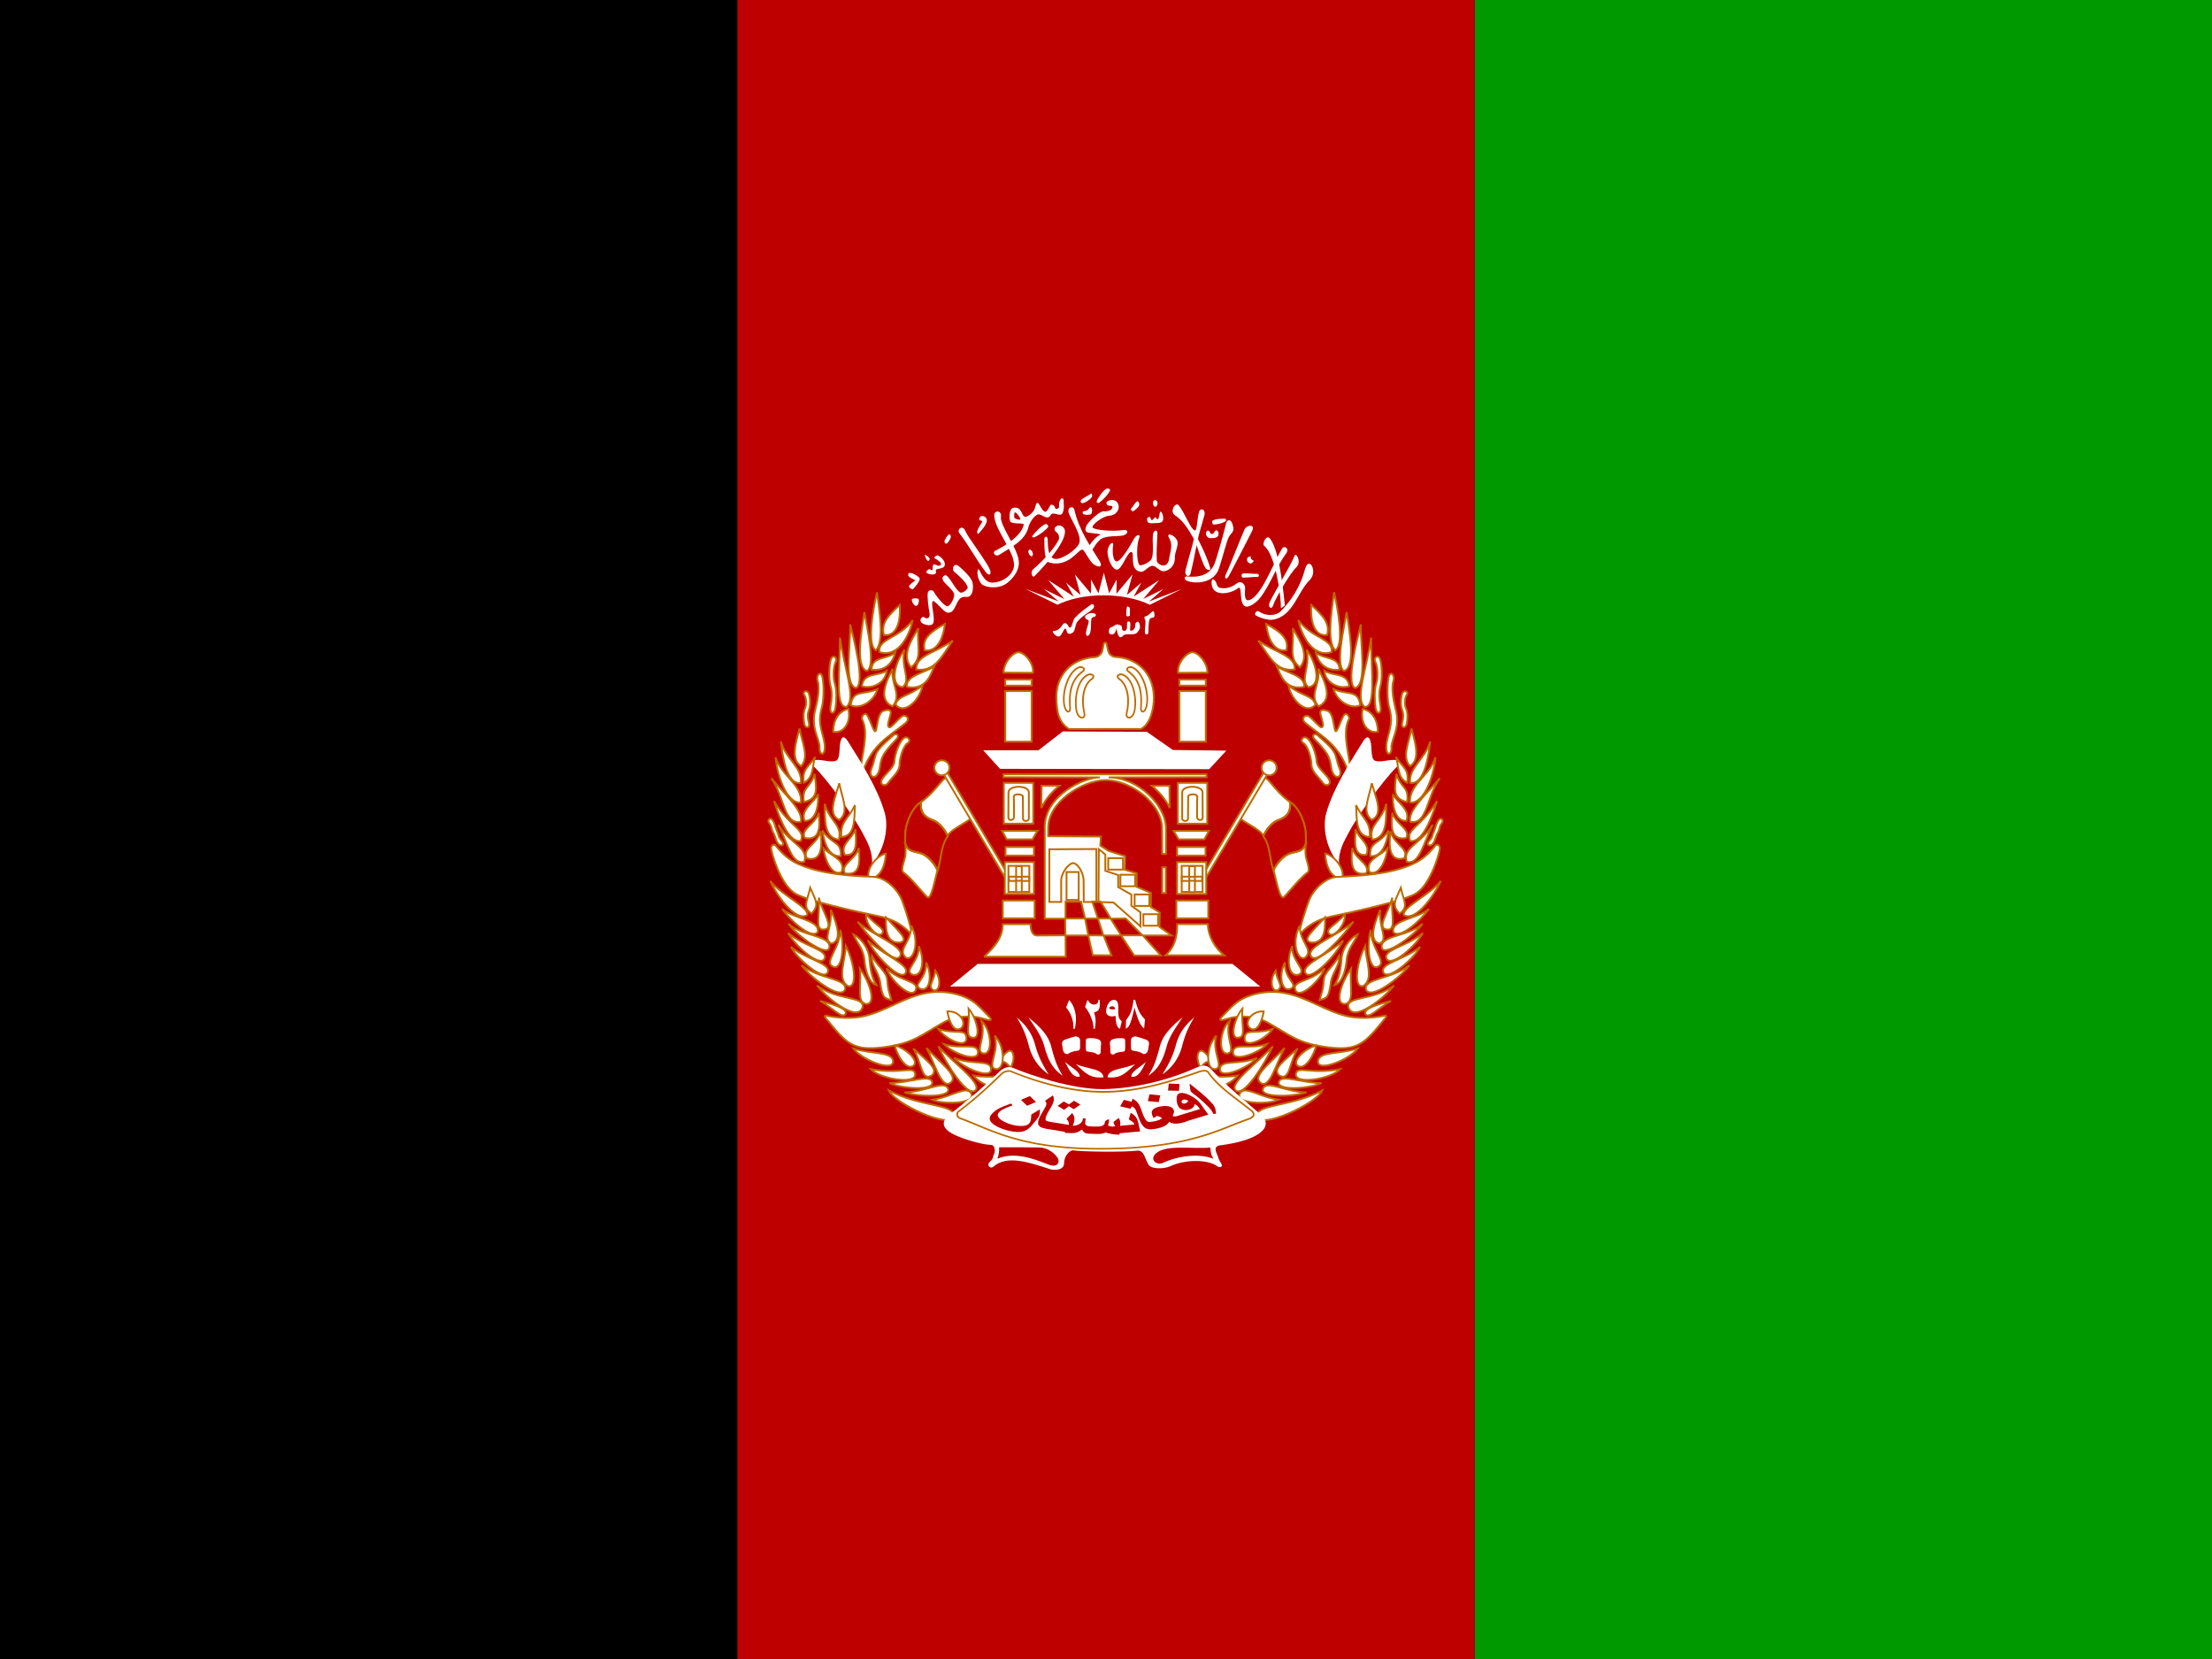 <svg xmlns="http://www.w3.org/2000/svg" xmlns:xlink="http://www.w3.org/1999/xlink" width="640" height="480"><g fill-rule="evenodd" stroke-width="1pt"><path d="M0 0h640v480H0z"/><path fill="#090" d="M426.662 0H640v480H426.662z"/><path fill="#bf0000" d="M213.336 0h213.34v480h-213.34z"/></g><g fill="#fff" fill-rule="evenodd" stroke="#bd6b00" stroke-width=".5" transform="translate(.961 27.311) scale(1.063)"><path d="M319.5 225.84l8.354.001c.031 3.157 1.881 6.549 4.48 8.493h-16.008c2.505-2.271 3.19-4.963 3.174-8.494z"/><path d="M266.71 178.53l4.574 5.04 56.934.093 4.668-5.04-14.56-.186-7.094-4.947-22.868-.093-6.627 5.133H266.71z" stroke="none"/><path d="M290.02 172.74l19.66-.02c2.662-1.408 3.492-5.902 3.479-8.416-.037-7.429-5.233-10.991-10.447-11.18-.781-.04-1.688-.648-1.895-1.36-.514-1.613-.381-2.641-.944-2.584-.5-.007-.353.94-.799 2.453-.245.752-1.09 1.494-1.934 1.537-6.49.324-10.676 5.062-10.513 11.134.11 4.015.577 6.413 3.393 8.437z"/><path d="M257.66 242.83h84.469l-7.56-6.16H265.22l-7.56 6.16z" stroke="none"/><path d="M296.39 219.69l1.54 4.62h3.499l-2.799-4.621h-2.24zm-1.96 4.62l.887 4.573 4.106.046-1.493-4.62h-3.5zm6.953.046l2.847 4.527h5.834l-4.573-4.575-4.107.048zm-34.44 10.36c3.095-2.878 5.07-5.335 5.086-8.866h7.56c.015 1.976.73 3.157 1.82 3.08l7.654-.047-.046-4.527h-5.554l-.001-24.688c-.202-8.726 10.609-13.813 15.028-13.767l-26.275-.046v-.793h55.255l.047.793-26.647.046c7.902.016 15.524 7.5 15.587 13.815v7h-1.028l-.046-6.906c0-6.908-8.7-13.363-15.681-13.161-6.037.173-15.4 5.927-15.307 13.115v2.146l14.327.094-.14 2.472 2.25 1.436 4.486 1.43-.065 3.71 3.213.947.028 3.706 3.855 1.654v3.836l2.445 1.507-.112 3.895 3.314 2.333h-7.84l4.9 5.46h-7.234l-3.594-5.46h-4.76l2.147 5.413-5.085-.046-1.215-5.367h-6.206l.046 5.786h-22.214zm22.168-14.98v4.572h5.32l-1.075-4.573h-4.245z"/><path fill="none" d="M289.39 211.66h3.313v7.607h-3.313z"/><path fill="none" d="M284.71 219.8h3.234l-.02-5.597c-.042-2.433 2.142-4.885 3.187-4.967 1.159-.044 2.867 2.297 2.924 4.776l.047 5.806 3.43-.007v-14.41l-12.802.067V219.8zm25.59 3.34h4.014v3.127H310.3zm-2.38-5.37h4.014v3.127h-4.014zm-3.87-5.37h4.014v3.127h-4.014zm-3.31-4.52h4.014v3.127h-4.014z"/><path fill="none" d="M298.08 219.82l4.106.14 7.327 6.487v-3.827l-2.473-1.773v-3.034l-3.594-2.052v-3.268l-3.5-1.166v-4.434l-1.774-1.447-.092 14.374z"/><path d="M315.43 210.35h.98v7.047h-.98z"/><g id="a"><path d="M257.32 186.53c-1.234-1.982-2.712 2.749-7.788 6.27-2.363 1.609-4.009 5.894-4.025 8.713-.077 1.937.216 3.868 0 5.741-.137 1.186-1.372 3.816-.527 4.489 2.234 1.66 5.126 5.43 6.467 6.731 1.16 1.017 2.165-5.248 3.036-8.051.933-3.005.515-6.596 3.102-9.372 1.834-1.875 6.46-3.72 5.94-4.554l-6.205-9.967z"/><path fill="#bf0000" d="M257.06 201.88a10.09 10.09 0 0 0-1.656-2.594c-.699-.792-1.525-1.457-2.438-1.781-.881-.325-1.779-.751-2.406-1.531a3.645 3.645 0 0 1-.719-1.469c-.124-.544-.123-1.21-.03-1.969-.11.08-.169.172-.282.25-2.363 1.608-4.016 5.9-4.031 8.719a28.487 28.487 0 0 0 0 2.313c.175.485.343.955.593 1.25.326.383.714.636 1.125.812.824.352 1.775.425 2.657.75.912.324 1.851 1.058 2.656 1.938a10.51 10.51 0 0 1 1.75 2.656c.066-.243.154-.604.219-.813.845-2.721.697-5.889 2.562-8.531z"/><path fill="none" d="M249.82 192.39c-.484 3.356 1.385 4.473 3.148 5.123 1.825.648 3.322 2.606 4.093 4.378M245.3 203.44c.77 2.893 2.798 2.531 4.561 3.181 1.826.649 3.745 2.957 4.516 4.729"/><path d="M255.61 184.48l.925-.594 17.752 29.898-.924.594-17.753-29.898z"/><path d="M257.52 183.29a2.046 2.046 0 1 1-4.092 0 2.046 2.046 0 1 1 4.092 0zm15.18-24.02h7.194v1.65H272.7zm0 3.13h7.194v13.784H272.7zm-.44-5.01l7.98.047c.312-2.706-2.39-5.63-3.966-5.6-1.56.076-4.076 2.956-4.014 5.553z"/><path fill="#bd6b00" stroke="none" d="M292.62 155.76c-1.521.64-2.688 2.377-3.406 4.375-.719 1.998-.992 4.267-.656 6.094v.031c.127.63.3 1.083.5 1.406.199.324.422.514.687.563.265.049.514-.093.656-.313.143-.22.212-.509.188-.844-.144-1.878-.135-3.732.312-5.406.448-1.674 1.338-3.164 2.97-4.375.294-.216.463-.463.5-.719.035-.255-.1-.474-.282-.625-.364-.301-.938-.407-1.469-.187zm.156.438c.37-.154.842-.064 1.031.093.095.079.106.133.094.219-.012.086-.077.234-.312.406-1.713 1.272-2.657 2.872-3.125 4.625-.47 1.754-.459 3.66-.313 5.563a.927.927 0 0 1-.125.562c-.07.108-.107.14-.187.125-.081-.015-.248-.117-.407-.375-.158-.257-.317-.656-.437-1.25-.315-1.714-.037-3.947.656-5.875.694-1.927 1.803-3.538 3.125-4.094z"/><path fill="#bd6b00" stroke="none" d="M295.19 157.73c-1.52.639-2.501 2.292-3.031 4.188-.53 1.895-.614 4.065-.281 5.874.26 1.284.934 1.962 1.593 2.063.33.05.648-.08.844-.344.196-.264.26-.619.156-1.062-.372-1.498-.515-3.366-.25-5.063.266-1.696.94-3.211 2.22-4.125.295-.215.463-.463.5-.719.035-.255-.1-.505-.282-.656-.364-.302-.937-.376-1.469-.156zm.188.438c.37-.154.81-.064 1 .093.094.079.137.134.125.219-.012.085-.109.235-.344.406-1.412 1.009-2.129 2.664-2.406 4.438-.278 1.773-.105 3.664.28 5.218.083.354.001.592-.093.72-.094.127-.214.185-.406.155-.384-.059-.983-.554-1.219-1.718-.318-1.732-.227-3.868.281-5.688.509-1.82 1.457-3.287 2.781-3.844z"/><path d="M272.31 187.39h8.027v11.107h-8.027zm.47 17.46h7.747v2.333h-7.747zm-.19 4.1h7.933v8.68h-7.933zm-.56 10.46h8.68v4.853h-8.68zm1.07-16.65h6.995l1.387-2.31h-9.636l1.254 2.31zm9.43-8.51l.066-6.071h4.818c-1.893 1.561-3.652 3.454-4.884 6.071z"/><path fill="none" d="M273.56 196.74c.048 1.299 1.518.72 1.518.066 0-2.004.027-4.17-.053-5.588-.01-1.045 2.49-.783 2.476-.14.01 1.692.029 4.012.038 5.992-.018.964 1.615.88 1.593 0-.01-2.212-.011-5.425 0-7.052.014-2.096-5.502-2.05-5.545-.047.002 1.645-.03 4.59-.027 6.769zm.01 13.24h5.694v7.094h-5.694z"/><path d="M277.21 212.92h2.007v1.167h-2.007zm-3.5 0h1.96v1.167h-1.96z"/><path d="M275.67 210.07h1.54v2.893h-1.54zm0 3.97h1.54v3.08h-1.54zm-31.68-75.07c.356 5.567-1.371 8.623-4.32 8.158-.812-3.088 1.036-5.16 4.32-8.158zm-6.47 12.34c-2.621-1.333-.73-11.513.276-15.78.744 5.497 1.99 13.309-.276 15.78z"/><path d="M238.45 151.79c4.406 1.533 7.894-3.212 9.073-8.708-3.636 5.019-9.554 5.025-9.073 8.708zm-3.34 5.14c-3.445-.91-1.37-11.71-.744-16.03.757 4.462 3.132 14.552.744 16.03zm1.18-.34c.192-3.725 3.905-2.648 6.468-4.636-.418 1.86-1.994 5.16-6.468 4.636zm-4.22 4.99c-3.414-.921-1.362-12.544-1.555-17.329 1 4.135 4.17 16.209 1.555 17.329zm1.59-.5c2.797.91 6.501-.908 6.793-4.239-2.409 1.635-6.254.385-6.793 4.239z"/><path d="M229.52 166.71c-3.265.26-1.804-9.638-1.802-18.857 1.2 8.617 4.467 16.505 1.802 18.857z"/><path d="M230.65 166.26c2.205 1.106 6.156-.662 7.284-4.387-3.984 1.733-6.648.04-7.284 4.387zm25.63-22.13c-.58 4.829-2.554 7.638-5.503 7.174-.812-3.088 1.579-5.062 5.503-7.174zm-7.8 12.39c4.898.695 6.662-3.064 9.96-7.87-4.621 3.344-10.146 4.039-9.96 7.87z"/><path d="M247.09 155.97c-2.67-3.204-.09-7.228 1.95-10.657-.438 5.102 1.3 7.94-1.95 10.657zm-1.18 5.29c-.301-3.134 5.038-3.83 7.452-5.572-.812 1.811-2.043 6.687-7.452 5.572z"/><path d="M244.79 161.33c-3.691-.418-2.159-6.686.487-10.17-1.114 4.807 1.95 8.15-.487 10.17z"/><path d="M242.01 166.55c-4.202-1.858-1.509-7.127.07-10.238-.673 4.086 2.693 7.196-.07 10.238z"/><path d="M242.84 166.06c2.205 2.879 6.501-.859 7.383-5.224-3.738 3.112-6.5 2.6-7.383 5.224zm-9.6 20.26c-.432-4.287 2.793-12.084.504-16.24-.312-.571.685-2.087 1.33-1.167 1.006 1.468 2.04 5.652 2.473 4.107.459-1.68.53-4.65 2.017-5.228.949-.338 2.29-.559 1.924.934-.363 1.436-1.177 3.42-.275 3.547.523.078 2.03-1.954 3.3-2.893 1.022-.838 2.548.473 1.053 1.726-4.861 4.037-9.57 5.854-12.326 15.214zm-8.73 64.53c-.57-.11-1.352-.303-.64.584 5.678 6.996 7.321 8.924 15.602 7.94 8.365-1.102 10.357-3.364 16.214-6.65 3.129-1.836 7.703-2.243 11.17-1.106 1.614.528 2.59.56 1.434-.599-1.158-1.157-2.525-2.73-3.949-3.815-3.118-2.394-8.407-3.432-12.723-2.662-6.104.958-11.148 4.845-17.176 6.313-3.167.723-6.64.614-9.931-.005zm47.79 12.5c1.056.131 1.725 2.177 2.245.792.881-2.242.264-4.026-.727-3.829-1.17.312-3.147 2.934-1.518 3.037z"/><path stroke="none" d="M220.6 182.92c-1.215-1.269-.864-1.754.933-1.774 1.425-.09 4.25.873 5.32.093.983-.713.592-3.738 1.028-5.133.19-.778.735-1.999 1.96-.093 3.622 5.804 8.146 12.773 10.08 19.6 1.057 3.826.062 9.8-3.454 13.814.124-3.423-1.152-5.725-2.707-8.587-1.921-3.762-9.057-13.951-13.16-17.92z"/><path d="M235.53 213.44c3.983.02 4.667-5.32 4.667-6.813-1.96.373-5.414 3.64-4.667 6.813zm34.42 51.82c2.833.645 2.794-6.178-.1-9.07 1.274 4.382-2.128 8.388.1 9.07zm-1.1-.06c.187 3.243-7.959-.424-10.052-2.946 4.813 2.044 9.815.352 10.052 2.946zm-3.57-4.63c.291 3.141-7.064.38-9.238-2.074 4.83 1.56 8.917-.511 9.238 2.074zm1.35.44c2.833.645 2.374-6.412-.38-8.837 1.322 4.71-1.848 8.155.38 8.837zm-2.98-4.29c2.833.645 1.207-5.431-.893-7.857.341 4.43-1.055 7.502.893 7.857zm-1.5-.02c.292 3.235-5.43.751-7.65-2.309 4.782 1.561 7.329-.276 7.65 2.309zm-1.56-2.46c1.856-1.334-.113-4.863-3.645-4.645.346 2.132 1.566 5.88 3.645 4.645zm13.95 14.63c.187 3.243-7.96 1.63-10.519-1.825 5.139.97 10.281-.769 10.519 1.825zm-32.36-5.8c.292 3.235-8.602-.322-10.823-3.383 4.783 1.561 10.502.798 10.823 3.383zm5.45 1.38c1.856-1.334-1.933-4.77-4.951-5.578.346 2.131 2.872 6.813 4.951 5.578zm.57 2.24c.199 2.908-9.537 1.313-12.084-1.374 8.377 1.514 11.81-1.117 12.084 1.374z"/><path d="M252.76 268.63c1.08 2.701-8.264 2.042-11.545.471 5.301-.046 10.802-2.353 11.545-.471z"/><path d="M257.13 270.6c1.034 2.421-7.61 2.369-11.824 1.03 5.581-.045 10.801-3.426 11.824-1.03zm6.29 1.3c1.531 2.865-7.588 3.143-10.547 1.733 5.273-.725 9.242-3.988 10.547-1.733zm-10.68-4.9c-2.901 1.83-2.746-3.564-5.053-7.3 3.625 3.302 7.02 5.556 5.053 7.3z"/><path d="M257.88 268.94c-2.433 2.156-4.379-5.246-6.594-9.399 3.58 3.954 8.84 7.609 6.594 9.399zm6.8 2.06c-2.06 2.389-8.02-7.018-10.187-11.919 3.3 3.815 11.826 9.895 10.187 11.919zm-5.8 7.18c-1.028 3.632-16.192-3.423-17.885-7.079 8.677 4.598 18.092 3.636 17.885 7.079zm-48.73-73.8c-.355-.46-1.374.012-1.12 1.12.237 1.501 2.45 9.204 6.252 11.854 2.712 1.954 16.965 5.102 23.427 6.439 3.556.715 6.535 2.49 8.868 5.32-.965-3.702-1.74-6.445-2.987-9.8-1.211-2.947-4.421-6.173-7.746-6.346-6.175-.222-14.167-.748-19.974-3.268-2.997-1.252-4.792-2.943-6.72-5.32z"/><path d="M245.54 234.87c1.947 1.434 4.096-3.704 1.623-8.588-.078 4.701-3.815 6.28-1.623 8.588z"/><path d="M247.41 239.58c2.693.827 3.536-3.937 1.763-7.747.295 4.093-4.234 6.56-1.763 7.747z"/><path d="M249.46 243.36c2.6 1.295 3.585-3.518 1.716-7.092.204 4.56-3.72 5.904-1.716 7.092z"/><path d="M248.39 243.65c-1.03 3.08-7.007-2.655-8.014-5.775 3.71 3.685 8.757 3.278 8.014 5.775z"/><path d="M245.68 238.94c-1.171 3.08-8.687-4.85-10.348-8.668 3.71 3.685 11.184 6.498 10.348 8.668z"/><path d="M244.19 234.32c-1.17 3.5-9.34-5.829-11.654-9.135 3.897 3.639 12.537 6.592 11.654 9.135zm-.26-3.46c2.877-.56-.163-2.955-3.69-6.849-.164 4.1.509 6.966 3.69 6.849z"/><path d="M239.08 228.53c1.242-1.353-1.19-1.929-4.203-5.31-.444 2.28 2.794 6.454 4.203 5.31zm13.92 15.2c1.574.921 2.652-2.304.69-5.225-.45 3.16-2.133 4.037-.69 5.225zm-34.19-20.35c-3.342 2.004-8.652-5.992-10.068-9.282 2.933 3.776 10.699 7.224 10.068 9.282z"/><path d="M221.65 228.04c-1.85 2.05-7.671-3.519-9.694-6.341 3.12 2.702 10.512 3.023 9.694 6.341z"/><path d="M224.82 232.22c-.61 2.801-9.106-3.495-11.092-6.476 3.663 3.452 11.649 3.14 11.092 6.476z"/><path d="M223.52 235.25c-1.31 2.522-8.22-3.727-9.88-6.987 4.223 3.685 10.95 4.493 9.88 6.987zm-3.55-12.28c2.18-2.299 1.252-3.376-.338-7-.869 3.721-2.18 5.206.338 7zm2.89 4.34c3.954.174.038-4.638-.897-8.68.344 4.607-1.014 8.238.897 8.68z"/><path d="M225.38 231.13c2.74-.62 1.95-4.497-.15-9.193.436 5.073-2.321 8.005.15 9.193zm-.93 7.67c-1.03 3.08-8.826-4.056-10.067-6.755 3.943 3.312 10.763 4.445 10.067 6.755z"/><path d="M229.12 243.61c-1.17 3.082-9.34-3.167-11.839-6.568 4.922 3.872 12.443 3.513 11.839 6.568z"/><path d="M233.88 248.46c-1.31 4.294-9.853-2.56-12.399-5.915 5.436 4.151 13.096 2.86 12.399 5.915zm-8.03-11.03c2.32 1.201 3.258-5.384 1.949-10.033.017 5.074-4.654 8.845-1.949 10.033z"/><path d="M229.81 242.66c2.788.828 1.904-6.27-.478-10.873-.309 4.561-2.366 8.892.478 10.873zm4.95 4.9c3.114.174.971-6.084-1.597-9.613.437 4.607-1.013 9.079 1.597 9.613zm-5.46 2.67c-.936 1.586-3.226-1.347-6.986-3.489 3.382.885 7.402 2.019 6.986 3.489zm-1.78-52.74c2.906-2.15.69-6.173 0-9.998-.935 3.628-3.397 8.389 0 9.998zm-.1 5.36c-4.366-.524-3.71-6.171-3.84-9.75 1.312 4.858 4.891 5.679 3.84 9.75zm.69-.73c3.694-.214 3.498-4.417 3.695-8.668-1.872 3.907-4.09 4.514-3.695 8.668z"/><path d="M227.96 207.34c-2.873.23-4.366-2.594-5.023-6.993 2.725 4.054 5.203 2.79 5.023 6.993zm1.03-.35c3.694.475 3.104-3.825 2.955-6.995-1.132 3.022-4.136 3.974-2.955 6.995z"/><path d="M223.23 205.17c.295 2.807 2.07 7.634 4.926 6.55 1.181-3.448-2.513-4.137-4.926-6.55z"/><path d="M229.04 212.02c-1.28-2.462 2.905-3.695 3.792-6.895.509 4.58.082 7.584-3.792 6.895zm-11.91-29.18c2.3-2.477.269-6.406-.42-10.231-.936 3.628-2.557 8.435.42 10.231zm-.07 4.61c-4.039.41-5.016-7.804-5.427-11.337 1.313 4.859 5.965 7.08 5.427 11.337zm.83-.08c2.854-1.474 2.191-4.65 3.088-7.035-1.919 2.928-3.669 3.347-3.088 7.035z"/><path d="M217.09 192.75c-4.225.362-6.742-8.739-6.874-12.318 1.313 4.859 7.366 7.5 6.874 12.318zm.81-.14c3.973-.914 3.498-3.483 2.902-7.642-1.265 4.188-3.483 3.3-2.902 7.642z"/><path d="M217.04 198c-4.646.788-4.32-6.56-8.009-11.893 3.191 3.96 8.936 8.95 8.009 11.893zm1.05-.25c3.507.102 3.85-5.179 3.656-7.32-.807 2.133-4.93 4.159-3.656 7.32z"/><path d="M209.78 192.34c1.742 5.654 4.216 11.32 7.259 10.89 1.46-3.215-2.887-3.624-7.259-10.89z"/><path d="M218.14 202.4c-1.28-2.462 2.905-3.695 3.792-6.895.509 4.58.082 7.584-3.792 6.895zm-7.16-3.6c2.487 5.094 3.609 10.948 7.024 10.097 1.275-3.961-3.771-4.79-7.024-10.097z"/><path d="M218.71 207.93c-1.467-2.695 2.719-3.648 3.745-7.362.556 4.86.036 8.33-3.745 7.362zm7.16-34.48c2.451.663 5.022-2.09 4.131-6.208-2.801.697-4.087 3.24-4.131 6.208zm-7.84-2.06c.214 1.159 1.623 1.264 1.214-.373-.342-1.328-.4-2.327 0-3.407.548-1.353.365-3.658-.047-4.62-.416-1.015-1.793-.42-1.214.375.638.92.672 2.837.233 3.732-.577 1.32-.42 3.075-.186 4.293zm22.87 15.92c-.947 1.393-2.881.541-1.408-1.372 1.208-1.549 2.928-2.814 3.055-4.414.1-2.029 1.291-5.107 2.373-6.145 1.118-1.106 2.409.45 1.214 1.188-1.342.872-2.214 4.456-2.185 5.836-.045 2.001-2.041 3.447-3.049 4.907zm-2.98-2.24c-.947 1.393-2.457.585-1.601-1.652.722-1.549.8-3.468 1.604-4.6 1.125-1.717 3.03-3.147 4.112-4.186 1.118-1.106 2.046-.04 1.021.908-1.244 1.245-2.595 2.795-3.345 3.97-1.4 2.28-.783 4.1-1.79 5.56zm-15.74-7.21c-.112 1.967 1.47 2.443 1.4-.409-.072-2.978-2.179-5.702-.886-10.235.68-2.217.691-6.281.28-8.441-.363-2.142-1.887-.743-1.308.925.638 1.935-.12 5.645-.607 7.511-1.463 5.434 1.207 8.08 1.121 10.65zm4.32-10.88c-.232 1.81-1.764 1.974-1.319-.582.371-2.075.435-3.635 0-5.321-.596-2.114-.397-5.714.05-7.216.452-1.585 1.95-.656 1.32.584-.694 1.439-.73 4.432-.254 5.83.627 2.063.457 4.802.203 6.705zM210.94 204c.758.902 2.036.298.871-.923-.952-.987-.639-1.298-1.22-2.5-.574-1.343-.544-2.084-1.237-3.044-.613-.91-1.535.019-.917.785.775.906.561 1.574 1.035 2.45.877 1.5.663 2.288 1.468 3.232zm20.4 24.61c2.44 1.2 4.291 4.196 4.413 6.636.207 2.809.612 5.18 1.873 7.176-2.008-.559-2.97-3.76-3.255-6.825-.29-3.173-1.999-4.549-3.031-6.987zm5.08 5.88c1.688 3.116 4.049 4.304 4.17 6.617.204 2.66.406 2.797 1.127 5.413-1.987-.53-2.487-.703-3.024-4.684-.33-2.798-2.57-4.772-2.273-7.346z"/><path stroke="none" d="M288.97 263.32c.949 1.788 2.038 4.51 4.013 4.013.03-1.37-2.131-2.318-4.013-4.013zm2.94.61c3.835 1.572 7.147 1.184 7.56 3.595-3.598.388-4.914-1.09-7.56-3.595zm-16.06-12.69c2.583 2.116 4.259 4.531 5.04 7.653.815 2.908 1.96 5.226 3.641 7.84-2.738-1.867-4.46-4.407-5.32-7.467-.757-3.009-1.65-5.257-3.361-8.026zm3.18-.01c2.77 2.21 5.38 4.719 6.16 7.84.815 2.908 1.308 5.134 3.175 8.027-2.925-1.867-4.086-4.688-4.947-7.748-.756-3.007-2.49-5.255-4.388-8.119zm9.14 7.24c-.076-.546.297-1.023.747-1.166a33.429 33.429 0 0 1 2.612-.84c.986-.233 1.538.47 1.541.933.005.77.04 1.423 0 2.006-.053.726-.192.78-.653.888-.738.124-1.685.25-2.426.746-.588.361-1.153.076-1.447-.559-.19-.485-.294-1.433-.374-2.008zm10.63 0c.068-.546-.22-1.07-.621-1.213-.781-.327-1.56-.407-2.38-.374-.912-.014-1.141.192-1.144.654-.004.77-.037 1.516 0 2.099.048.726.032.78.444.888.66.124 1.784.157 2.447.653.525.36 1.124.075 1.153-.606-.013-.513.03-1.526.1-2.101z"/></g><use width="100%" height="100%" x="-600" transform="scale(-1 1)" xlink:href="#a"/><g stroke="none"><path d="M328.54 286.65c.047 1.181.188 2.131.888 3.08-4.076-1.633-9.831-.759-13.767 1.074-1.756.838-3.88-.958-1.821-2.66 2.93-2.374 9.706-1.028 14.7-1.494zm-57.505-.062c.057 1.113-.072 2.133-.481 3.106 4.43-1.835 9.187-.31 13.664 1.494 3.077 1.273 3.325-.93 2.782-1.692-.934-1.353-2.742-2.838-5.028-2.87-1.522-.021-7.382-.074-10.937-.038zm3.74-21.642c-1.236-.533-2.672-.02-3.96 1.335-4.327 4.24-9.404 8.371-13.502 11.584-1.529 1.329-3.091 3.712 3.431 6.094.237.09 4.991 1.852 8.004 1.964 1.23-.034 1.227 1.803.999 2.293-.52.978-.143 1.352-1.193 2.293-1.095.924.117 2.12.977 1.307 3.672-3.188 9.627-1.148 15.366.718 1.356.375 3.837.27 3.815-1.6.024-2.038 1.5-3.48 2.404-3.532 2.343.406 13.919.535 17.485.102 2.079-.27 2.204 2.848 3.316 4.077.767.815 3.72 1.031 5.743.137 4-1.858 10.097-1.858 12.582-.082 1.021.778 1.828.147 1.247-.643-.748-1.08-.731-1.58-1.103-2.433-.933-1.898-.188-2.363.79-2.5 11.054-1.426 14.582-5.197 11.202-8.272-4.364-3.828-9.222-7.676-13.408-12.198-1.135-1.2-1.885-1.68-4.247-.699-7.221 3.289-16.388 5.687-25.358 5.862-8.347.072-19.824-3.79-24.589-5.807z"/><path fill="#bd6b00" d="M326.62 265.54c-.58.058-1.197.238-1.656.406-8.921 3.134-17.117 5.328-25.656 5.313-8.335-.016-17.066-2.31-24.906-5.531-.446-.191-.96-.161-1.469-.032-.509.13-1.012.366-1.344.688-3.64 3.626-7.582 7.148-11.812 10.344-.639.488-.535 1.73.5 2.156h.031c8.305 2.98 16.412 8.532 39.625 8.313 23.433-.222 31.746-5.64 39.188-8.125.525-.2 1.065-.5 1.313-.97a1.03 1.03 0 0 0 .062-.812c-.095-.286-.283-.554-.625-.843h-.03c-4.224-3.453-8.75-6.207-11.72-10.406-.334-.48-.92-.558-1.5-.5zm.031.438c.507-.051.895.027 1.094.312 3.041 4.301 7.621 7.074 11.812 10.5.3.254.442.48.5.656a.498.498 0 0 1-.031.438c-.15.284-.59.57-1.063.75-7.534 2.515-15.668 7.904-39.03 8.125-23.116.218-31.095-5.303-39.47-8.313-.754-.31-.687-1.16-.406-1.375 4.242-3.206 8.227-6.741 11.875-10.375.25-.243.653-.45 1.094-.562.44-.113.912-.131 1.219 0 7.879 3.238 16.613 5.578 25.03 5.594 8.619.015 16.904-2.204 25.845-5.344.445-.163 1.024-.356 1.53-.406z"/><path d="M269.71 114.56c-.068-1.379 2.07-1.484 1.824.412-.313 2.362 4.459 8.342 4.854 12.029.265 2.473-1.453 4.637-3.154 5.984-2.086 1.616-5.293 1.394-6.794.467-.908-.731-1.735-3.234-1.056-4.224.24-.334 1.328 3.673 3.722 3.657 3.258-.02 5.896-2.468 5.993-4.65.167-3.802-5.33-9.81-5.389-13.676zm9.53 9.39c.539-.385 1.399 1.296.792 1.716-.505.337-1.492-1.25-.792-1.716zm1.45-3.41c-.272.132-.814-.056-.652-.287.762-1.089 2.387-2.728 3.565-3.3.362-.176.995.463.776.776-.705 1.007-2.42 2.195-3.689 2.811zm12.59-9.99c.302-.63 2.117-1.344 2.58-1.77.427-.439.631.37.448.751-.302.63-1.868 1.696-2.555 1.724-.37.016-.656-.324-.473-.705zm4.31.2c.393-1.107 1.66-2.786 2.533-3.339.448-.283 1.252-.06 1.101.364-.333.94-1.884 2.581-2.927 3.355-.316.282-.798-.123-.707-.38zm-3.69 2.77c-.263.132-.12.691.133.776.538.18 1.52.214 1.964-.03.645-.398.35-2.845-.513-1.538-.58.806-1.002.547-1.584.792zm-7.29 5.62c-1.318-1.026.355-2.464 1.732-1.46 2.683 2.024-4.003 9.778-7.64 13.403-.666.71-1.25-1.078-.397-1.848 2.608-2.212 5.05-4.855 6.747-7.586.327-.525.64-1.658-.442-2.509zm15.27-6.67c.164-.982-1.589.02-1.621-1.281-.017-.69 1.915-1.173 2.722-.38 1.365 1.384.345 3.718-1.924 3.865-1.891.084-5.046 2.685-4.566 3.232.546.675 5.45 1.121 8.302.675 1.765-.248 1.395 1.331-.414 1.545-1.747.201-3.171.015-4.805.528-1.922.549-2.76 3.13-3.828 4.092-.238.167-.88-.846-.636-1.227.77-1.203 1.996-3.045 3.346-3.572.852-.345-2.348-.454-3.37-.745-.81-.244-.574-1.274-.264-1.848.412-.895 3.429-3.916 4.645-3.867 1.142.049 2.3-.284 2.413-1.017zm5.08.26c.567-.5.858-1.338 1.453-1.848.326-.327.847.065.76.853-.073.621-.907 1.156-1.468 1.623-.456.342-.986-.396-.745-.628zm6.47-2.3c.845-.093 1.055 1.537.131 1.801-.56.187-1.05-1.705-.131-1.801zm-2.13 5.04c-.013 1.404.68 1.275 2.002 1.227 1.283-.049 2.412.033 2.407-1.235-.006-1.314-.727-2.464-.939-1.57-.186.84-.334 2.216-.823 1.617-.46-.515-.278-.628-1.071.217-.44.466-.49-.226-.754-.66-.184-.257-.82.208-.822.404zm-9.22 7.16c-.315 1.858-.026 4.459.925 4.488 1.175.038 3.607-4.061 4.759-6.188.69-1.187 1.877-1.394 1.382-.156-.749 1.91-.682 5.998-.024 7.199.354.647 2.964-.593 3.386-1.515.767-1.675.143-4.762.412-6.647.13-1.237 1.263-1.496 1.203-.349-.112 2.052-.307 5.815-.162 7.524.086.982 2.894 2.432 3.346-.543.238-1.872 1.202-3.719-.047-5.793-.774-1.297 1.136-1.134 2.166.637.72 1.206-.607 3.202-.56 4.744.12 2.373-1.726 3.722-3.066 3.75-1.197.024-1.977-1.446-2.957-1.467-1.089-.07-2.207 1.693-3.106 1.63-3.486-.238-1.64-5.333-2.703-5.395-1.181-.07-2.574 4.994-4.03 4.813-1.434-.172-2.919-4.127-2.322-5.8.54-1.557 1.558-1.922 1.398-.932z"/><path d="M318.96 114.6c-1.701-1.038.108-3.736.939-2.788 1.606 1.923 3.224 6.487 4.356 6.864.716.24.683-3.374 1.188-5.016.326-1.213 1.793-.817 1.513.737-.096.52-1.917 6.422-1.777 6.655 1.262 2.522 2.51 5.081 3.3 7.788.326 1.167-1.075.381-1.243.139-.894-1.338-2.46-6.452-2.46-6.219-.72 3.598-.89 4.66-1.655 7.717-.233.98-1.675.802-1.35-.924.313-1.418 2.375-8.392 2.259-8.594-1.621-2.862-3.104-5.125-5.07-6.359z"/><path d="M322.03 131.2c-.474-.054-1.21 1.055 1.152 1.49 3.156.572 6.61-.491 7.67-3.586 1.212-3.687 2.013-7.177 2.646-8.493.791-1.535 1.803-1.411 1.056-3.651-.526-1.612-1.51-1.126-1.716-.264-.552 2.35-2.646 9.952-3.3 11.352-1.233 2.555-3.718 3.565-7.508 3.152z"/><path d="M328.35 119.07c-.338-.725-1.127-.164-.986.63a1.197 1.197 0 0 0 1.25 1.086c.692-.024 2.155.023 2.159-1.125.002-.807-.632-1.481-1.103-.591-.45.806-1.03.722-1.32 0zm.79-3.04c-.243.168-.025 1.066.264 1.056 1.031-.035 2.492-.363 3.275-.908.229-.16.133-.702-.193-.69-.994.032-2.575.006-3.346.542zm8.76 2.26c.747-1.167 2.806-1.286 2.066.38-.525 1.148-5.652 11.055-6.352 12.315-.764 1.417-1.389.715-.846-.388.73-1.42 4.898-11.962 5.132-12.307z"/><path d="M330.18 133.04c-.219-.788-1.442-1.954-1.304.155.243 3.828 5.503 2.618 7.096 1.257 1.445-1.28.19 4.323 2.112 4.922 1.058.34 3.05-1.105 4.03-2.376 2.717-3.525 4.446-8.578 7.058-12.058.987-1.36-.54-2.332-1.157-1.25-2.272 3.81-5.094 11.586-8.176 13.605-2.513 1.608-1.768-2.07-1.856-3.176-.11-.81-1.097-2.003-2.415-.908-.921.72-2.352 1.305-3.648 1.188-.752-.042-1.386-.029-1.74-1.359z"/><path d="M339.57 125.93c.028-.216-1.112-.314-1.056.792.04.819 1.019 1.041 1.188.924 1.54-1.12-.328-.562-.132-1.716zm-2.24 4.49c-.303.071-.582 1.04.133 1.095.653.046 3.213-.229 3.92-.187.458-.017.632-.892-.348-.845-1.19.06-2.754-.239-3.705-.063zm-61.96-16.66c.406.02 1.52 1.462 1.447 1.913-.05.213-1.191-.031-1.54-.326-.258-.219-.154-1.599.093-1.587zm-5.369 10.452c-1.017.555.162 1.651.924 1.188 2.86-1.853 7.154-3.799 8.052-7.468.287-1.243 1.443-3.148 2.54-3.573 1.059-.411 2.598 1.917 3.602.085.59-1.047 2.654.687 3.152-.433.607-1.354.318-2.099.343-3.395-.045-.85-.693-1.103-1.164.272-.245.623.043 1.251-.156 1.576-.152.247-.625.486-.9.28-.253-.19-.078-.72-.685-.955-.235-.118-.612-.216-.776.086-.72 1.284-1.12 2.482-2.128 1.117-.898-1.176-1.353-3.209-2.011-.427-.237.982-1.73 2.407-2.61 2.407-1.099 0-.823-2.894-3.237-2.453-1.241.264-1.155 2.64-.97 3.517.305 1.22 3.931.344 3.751 1.141-.62 2.771-4.467 5.406-7.727 7.035zM247.3 137.42c-.154.464.462 1.723 1.101 1.816.628.046.948-1.36.746-1.816-.15-.336-1.737-.329-1.847 0zm3.33 4.88c-.403-.434-1.589.73-.63 1.553.54.436 2.513 1.07 3.053.148.73-1.185-.72-5.488-.078-6.057.502-.444 2.828 2.875 3.976 3.114 2.697.373 2.05-4.619 4.956-4.28 1.98.264 2.198-2.211 1.922-3.756-.22-1.483-2.622-3.624-3.726-4.582-1.452-1.21-2.1.892-1.188 1.584 1.173.94 3.236 2.837 3.565 4.093.155.592-1.434 1.77-2.02 1.451-1.35-.737-2.607-3.898-3.789-4.62-.402-.246-1.393.31-.916 1.296.536 1.057 2.905 2.693 3.044 3.821.125 1.029-1.056 3.253-1.831 3.253-.853 0-3.028-2.688-3.706-3.953-.34-.606-1.515-.547-1.638.29-.195 1.255.182 3.912.481 5.558.238 1.559-.878 1.638-1.475 1.087zm-4.07-8.57c-.34.384.792 1.134 1.017.94.436-.378 2.128-2.308 1.802-2.983-.29-.601-2.618-1.918-2.997-1.266-.702 1.128 2.195 1.634 1.74 1.965-.223.128-1.02.679-1.562 1.344zm4.17-8.46s.728 2.49 1.32 1.452c.48-.719-1.32-1.452-1.32-1.452zm1.19 3.96c-.266.146-1.017.74-.528 1.056.773.457 2.875.82 2.421-.676-.275-.88 3.171.025 2.331-2.36-.22-.66-1.259-1.612-1.77-1.747-.325-.085-1.429.52-.738.854.504.26 2.024 1.154 1.46 1.74-.642.612-1.089-.275-1.887-.132-.401.076-.14 1.218-.366 1.53-.126.172-.706-.383-.923-.265zm5.48-9.46c-.435.217-1.214 1.396-1.242 1.941-.016.291.303.691.552.567.456-.228 1.16-1.344 1.187-1.856.017-.324-.227-.787-.497-.652zm2.84-.31c-.84-1.027.891-2.55 1.67-.496.47 1.29 5.488 7.892 6.514 10.132.727 1.516-.026 2.142-.924 1.056-2.541-3.242-4.626-7.283-7.26-10.692zm5.15.14c.895-.97 2.721-2.95 2.23-4.053-.378-.95-1.488-.856-1.678-.636-1.086 1.296.772.97.504 1.413-.553 1.038-1.104 1.61-1.39 2.608-.066.234.173.843.334.668zm77.78 3.24c-.643-.52.632-3.044 1.494-2.053 2.368 2.74 3.469 11.636 4.153 18.294 0 0-1.064.887-1.073.746 0-3.547-1.425-14.397-4.574-16.987zm-53.1-8.66c-.766-1.76 1.15-2.412 1.436-1.157 1.33 5.783 4.517 10.16 6.942 14.093.73 1.23.145 1.962-1.63.83-1.23-.842-2.478-3.916-3.083-4.037-1.094-.204-3.713 4.993-9.07 3.51-1.385-.388-1.293-4.508-1.32-6.329-.058-.853.885-1.078.917.086.049 1.678-.002 5.164 2.144 5.281 1.75.098 5.627-2.376 6.444-4.31.728-1.99-1.952-5.942-2.78-7.967z"/><path d="M344.61 138.38c.428-1.191 6.114-10.735 6.86-12.835.383-1.013 2.015 1.737.421 3.22-1.4 1.26-5.53 8.034-6.301 10.408-.355 1.072-1.432.562-.98-.793z"/><path d="M354.28 129.28c1.05-3.935 3.593.607 1.353 2.847-3.458 3.387-4.5 9.854-9.987 10.827-1.479.318-4.082-.666-4.853-1.214-.301-.214.194-1.618 1.119-.933 1.337 1.044 4.098 1.28 5.555.093 3.118-3.06 5.657-7.113 6.813-11.62zm-57.01 12.74c-.247.284-1.004.238-1.072.637-.297 1.48 0 2.23-.326 3.655-.312 1.365-1.259 1.416-1.194.304.086-1.442 1.274-3.478.435-3.618-.56-.13-.99-.879-.413-1.248 1.092-.757 1.679-.641 2.43-.413.26.08.328.464.14.683z"/><path d="M296.5 140.09c-1.448 1.266-2.79 1.784-4.123 3.384-.544.656-.529 1.57-.854 2.406-.326.888-1.375 1.062-1.7.877-.543-.357-.465-2.003-1.071-1.117-.515.816-.847 1.94-1.608 1.926-.689-.014-1.987-1.422-1.329-1.49 2.252-.23 2.225-2.033 3.068-2.151.946-.127 1.008 1.488 1.592 1.165.46-.236.675-2.117 1.173-2.625 1.527-1.56 2.735-2.385 4.293-3.531.788-.629 1.35.505.559 1.156zm5.28 4.85c-1.159.234-.962 1.724-.621 1.909.561.262 1.43.372 1.755-1.342.151-.703.289 3.498 1.831 1.88.888-.981 3.087.178 4.008-1.056.66-.822.863-1.396.349-2.61-.15-.369-1.053-.187-1.001.709.045.755-.535 1.687-1.29 1.528-.367-.067.206-1.847-.162-2.33-.203-.265-.511-.236-.713.039-.283.384.284 2.09-.646 2.315-1.174.27-.56-1.141-1.056-1.4-1.599-.806-1.753.21-2.454.358zm9.05-2.86c.85-.239.584-.24 1.921-1.334.52-.395.624.76.569 1.216-.097.775-1.018.228-1.304.91-.418.886-.248 2.948-.388 3.788-.096.431-.787.394-.853.054-.198-1.024.14-2.026.108-3.307-.011-.435-.634-1.117-.053-1.327zm-5-2.62c-.205.927-.19 1.69-.19 2.325.047.514.986.183.982.118-.047-.814.139-1.94-.102-2.253-.13-.17-.642-.365-.69-.19z"/><path d="M299.54 130.19l-1.458 5.594-2.03-3.75v3.844l-4.374-5.188 1.521 5.563-3.93-3.344 2.092 3.781-6.975-4.5 4.438 5.188-5.58-2.75 3.995 3.375-9.13-3.438 8.813 4.344c3.223-1.588 7.64-2.563 12.554-2.563 4.896 0 9.335.985 12.554 2.563.012.006.052-.006.064 0l8.75-4.344-9.004 3.469 3.931-3.406-5.516 2.718 4.375-5.156-6.975 4.5 2.093-3.781-3.932 3.344 1.522-5.563-4.375 5.22.063-3.876-2.029 3.75-1.458-5.594z"/></g></g><path fill="#fff" d="M311.3 294.91c0 .63-.094 1.541-.284 2.731h-.44c0-.81-.038-1.434-.114-1.87a9.256 9.256 0 0 0-.427-1.558 7.26 7.26 0 0 0-.576-1.294c-.209-.36-.543-.84-1.003-1.437l.882-2.176c.408.522.697.922.868 1.202.194.322.377.728.547 1.216a9.363 9.363 0 0 1 .548 3.186m6.912-4.211c0 .664-.125 1.162-.377 1.493-.25.332-.68.57-1.287.712.176.616.292 1.097.349 1.443.061.346.092.733.092 1.16 0 .274-.016.568-.05.881a22.48 22.48 0 0 1-.163 1.266h-.398a8.24 8.24 0 0 0-.079-1.223 5.528 5.528 0 0 0-.22-.974c-.024-.076-.15-.41-.377-1.003a10.525 10.525 0 0 0-.669-1.486c-.218-.399-.576-.946-1.073-1.643l.682-2.048c.36.516.676.874.946 1.073.27.195.59.292.96.292.806 0 1.21-.436 1.21-1.308h.412c0 .284.007.521.02.71.015.186.022.404.022.655m6.349 4.807l-.512 2.133c-.322-.09-.585-.343-.79-.76-.17-.347-.293-.785-.369-1.316a12.416 12.416 0 0 1-.107-1.65c-.431.114-.772.17-1.024.17-.498 0-.91-.13-1.237-.39a1.245 1.245 0 0 1-.484-1.003c0-.868.223-1.648.669-2.34.45-.697.957-1.045 1.522-1.046.436 0 .74.124.91.37a2 2 0 0 1 .348.925c.043.346.064 1.014.064 2.005 0 .887.072 1.513.214 1.878.114.284.379.626.796 1.024m-1.92-3.542c-.085-.54-.37-.81-.853-.81-.209 0-.4.056-.576.17-.176.114-.263.213-.263.299 0 .284.34.427 1.024.427.218 0 .44-.029.668-.086m8.641 3.01l-.256 2.589c-.507-.356-.976-.998-1.408-1.927-.45-.972-.905-2.35-1.365-4.132-.394 1.716-.719 2.975-.975 3.776-.25.796-.5 1.36-.746 1.693-.166.222-.432.448-.797.675l.057-2.475c.47-.64.799-1.128.989-1.465a7.63 7.63 0 0 0 .69-1.742c.184-.669.35-1.562.497-2.681h.47c.289 1.123.569 2.017.839 2.68.251.627.545 1.18.882 1.658.237.336.611.787 1.123 1.351"/><path fill="#bf0000" d="M350.82 319.391c.345.405.588.803.728 1.193.136.385.234.935.295 1.65l-.772.064c-.328-.643-.648-1.147-.959-1.511-.236-.278-.62-.673-1.148-1.185a46.038 46.038 0 0 0-1.62-1.496 34.384 34.384 0 0 0-2.123-1.7c-.302-.224-.493-.384-.575-.48-.12-.141-.215-.42-.285-.834a11.21 11.21 0 0 1-.139-1.565l2.693 2.19a44.317 44.317 0 0 1 2.523 2.217c.513.493.973.98 1.38 1.457m-9.55-5.756l-.162 1.98-3.172-.085.239-2.021 3.094.126m8.343 8.866l-7.557 2.302-1.39-1.922 6.532-1.99c-.296-.41-.525-.696-.688-.86a2.834 2.834 0 0 0-.865-.59 1.423 1.423 0 0 1-.451.957c-.28.275-.64.48-1.083.615a3.379 3.379 0 0 1-1.741.073c-.58-.128-1.006-.38-1.279-.757-.402-.556-.618-1.295-.647-2.217-.034-1.013.244-1.61.832-1.788.762-.232 1.792-.02 3.091.636 1.299.656 2.296 1.464 2.991 2.425l2.255 3.116m-5.804-4.035c-.356-.162-.64-.262-.855-.3a1.135 1.135 0 0 0-.576.012.685.685 0 0 0-.45.37.493.493 0 0 0 .061.524c.078.109.21.18.395.216.19.029.39.011.6-.053.167-.05.311-.132.434-.245.127-.119.257-.293.391-.524m-8.095-1.547l-.462 1.96-3.143-.288.477-1.98 3.128.308m7.45 7.654l-1.679.385a5.29 5.29 0 0 1-1.704.126 3.559 3.559 0 0 1-1.513-.506c-.278.506-.766.93-1.464 1.272a7.41 7.41 0 0 1-1.613.552l-1.19.273-1.091-2.002 1.19-.273c.628-.144 1.056-.264 1.284-.36.233-.104.525-.278.876-.524-.385-.237-.695-.4-.93-.49-.288-.106-.54-.133-.76-.083a.402.402 0 0 0-.206.114.61.61 0 0 0-.126.26l-.523.07c-.484-.887-.594-1.574-.331-2.059.267-.492.912-.855 1.932-1.089 1.051-.241 1.949-.295 2.693-.162.749.126 1.25.422 1.504.888.137.25.188.509.155.776-.036.262-.166.64-.39 1.132.156.07.34.11.55.122a2 2 0 0 0 .567-.039l1.678-.385 1.09 2.002m-8.022 1.866l-1.637.257c-.912.143-1.66.003-2.247-.419-.652-.465-1.214-1.332-1.687-2.601l-.806-2.162c-.182-.491-.43-.856-.742-1.096-.15-.116-.455-.269-.913-.46l.556-2.094c.602.334 1.067.684 1.393 1.05.382.427.706.997.972 1.71l.556 1.495c.394 1.057.776 1.773 1.147 2.149.294.301.628.423 1.002.364l1.637-.256.769 2.063m-6.995-7.513l-1.057 1.86-2.99-.69 1.065-1.877 2.982.707m1.74 8.424l-7.458.675-.452-2.102 6.266-.568a2.322 2.322 0 0 0-.668-.846c-.148-.123-.475-.33-.983-.62l.557-1.926c.69.384 1.194.806 1.511 1.266.326.46.59 1.16.793 2.103l.434 2.018m-5.987.954c-.897-.03-1.639-.096-2.225-.199a10.49 10.49 0 0 1-1.722-.456 5.613 5.613 0 0 1-1.283.38c-.365.055-.913.07-1.641.047l-1.958-.065c-.537-.018-.954-.123-1.252-.316-.298-.192-.555-.502-.77-.932a4.117 4.117 0 0 1-1.551.887c-.477.145-1.04.207-1.689.186l-1.718-.057.168-2.12 1.718.057c.84.028 1.553-.102 2.138-.39.76-.376 1.173-.972 1.237-1.788l.787.104c-.029.166-.06.355-.093.568-.033.212-.06.449-.08.708-.02.265.102.49.368.677.266.186.58.285.94.297l1.478.049c.977.032 1.68-.033 2.11-.196.522-.196.806-.585.852-1.167.01-.125.079-.234.207-.33.076-.054.231-.135.464-.242l.475-.218c.009.099.01.235.005.406a8.87 8.87 0 0 1-.014.328c-.023.286-.117.663-.282 1.132.289.103.614.195.978.274.363.08.747.145 1.152.195.014-.177-.068-.409-.246-.696s-.263-.48-.255-.579a.522.522 0 0 1 .109-.309c.018-.025.112-.103.283-.233l1.092-.862c.19.335.319.638.386.912.075.268.096.602.065 1.002l-.233 2.946m-11.32-8.71l-1.884 1.333-1.42-.877-1.399 1.043-1.868-1.127 1.784-1.27 1.508.843 1.457-1.065 1.822 1.12m-2.962 8.119l-7.3-1.196.8-2.058 6.135 1.005c.048-.357.005-.673-.128-.947-.066-.15-.25-.422-.551-.815l1.634-1.648c.416.525.638 1.039.665 1.542.035.505-.127 1.219-.486 2.142l-.77 1.975m-6.145-.953l-1.579-.38c-.88-.211-1.38-.598-1.504-1.16-.14-.623.139-1.546.839-2.77l1.191-2.086c.27-.473.38-.866.327-1.178-.025-.15-.146-.388-.363-.712l2.264-1.536c.213.495.297.954.253 1.376-.051.493-.273 1.083-.666 1.77l-.824 1.442c-.583 1.02-.882 1.753-.897 2.199-.016.356.157.578.518.665l1.579.38-1.138 1.99m-3.739-7.901l-2.562 1.081-1.76-1.714 2.584-1.09 1.738 1.723m-1.09 6.62c-.532.629-1.056 1.101-1.57 1.417a4.24 4.24 0 0 1-1.714.582c-.626.08-1.419.043-2.378-.109a14.838 14.838 0 0 1-2.764-.691c-1.708-.609-2.854-1.282-3.438-2.018-.58-.73-.556-1.466.073-2.21a7.023 7.023 0 0 1 1.914-1.579c.813-.464 2.083-.99 3.809-1.581l.389.513c-1.348.522-2.278.918-2.79 1.187-.504.272-.912.592-1.225.961-.406.48-.344 1.012.184 1.598.54.584 1.452 1.105 2.739 1.564 1.265.45 2.463.673 3.593.666 1.131-.006 1.89-.238 2.276-.694.24-.282.4-.59.48-.924.088-.33.141-.89.16-1.68l2.491-1.515c.001.754-.034 1.26-.107 1.52-.125.472-.446 1.013-.963 1.624l-1.159 1.368"/></svg>